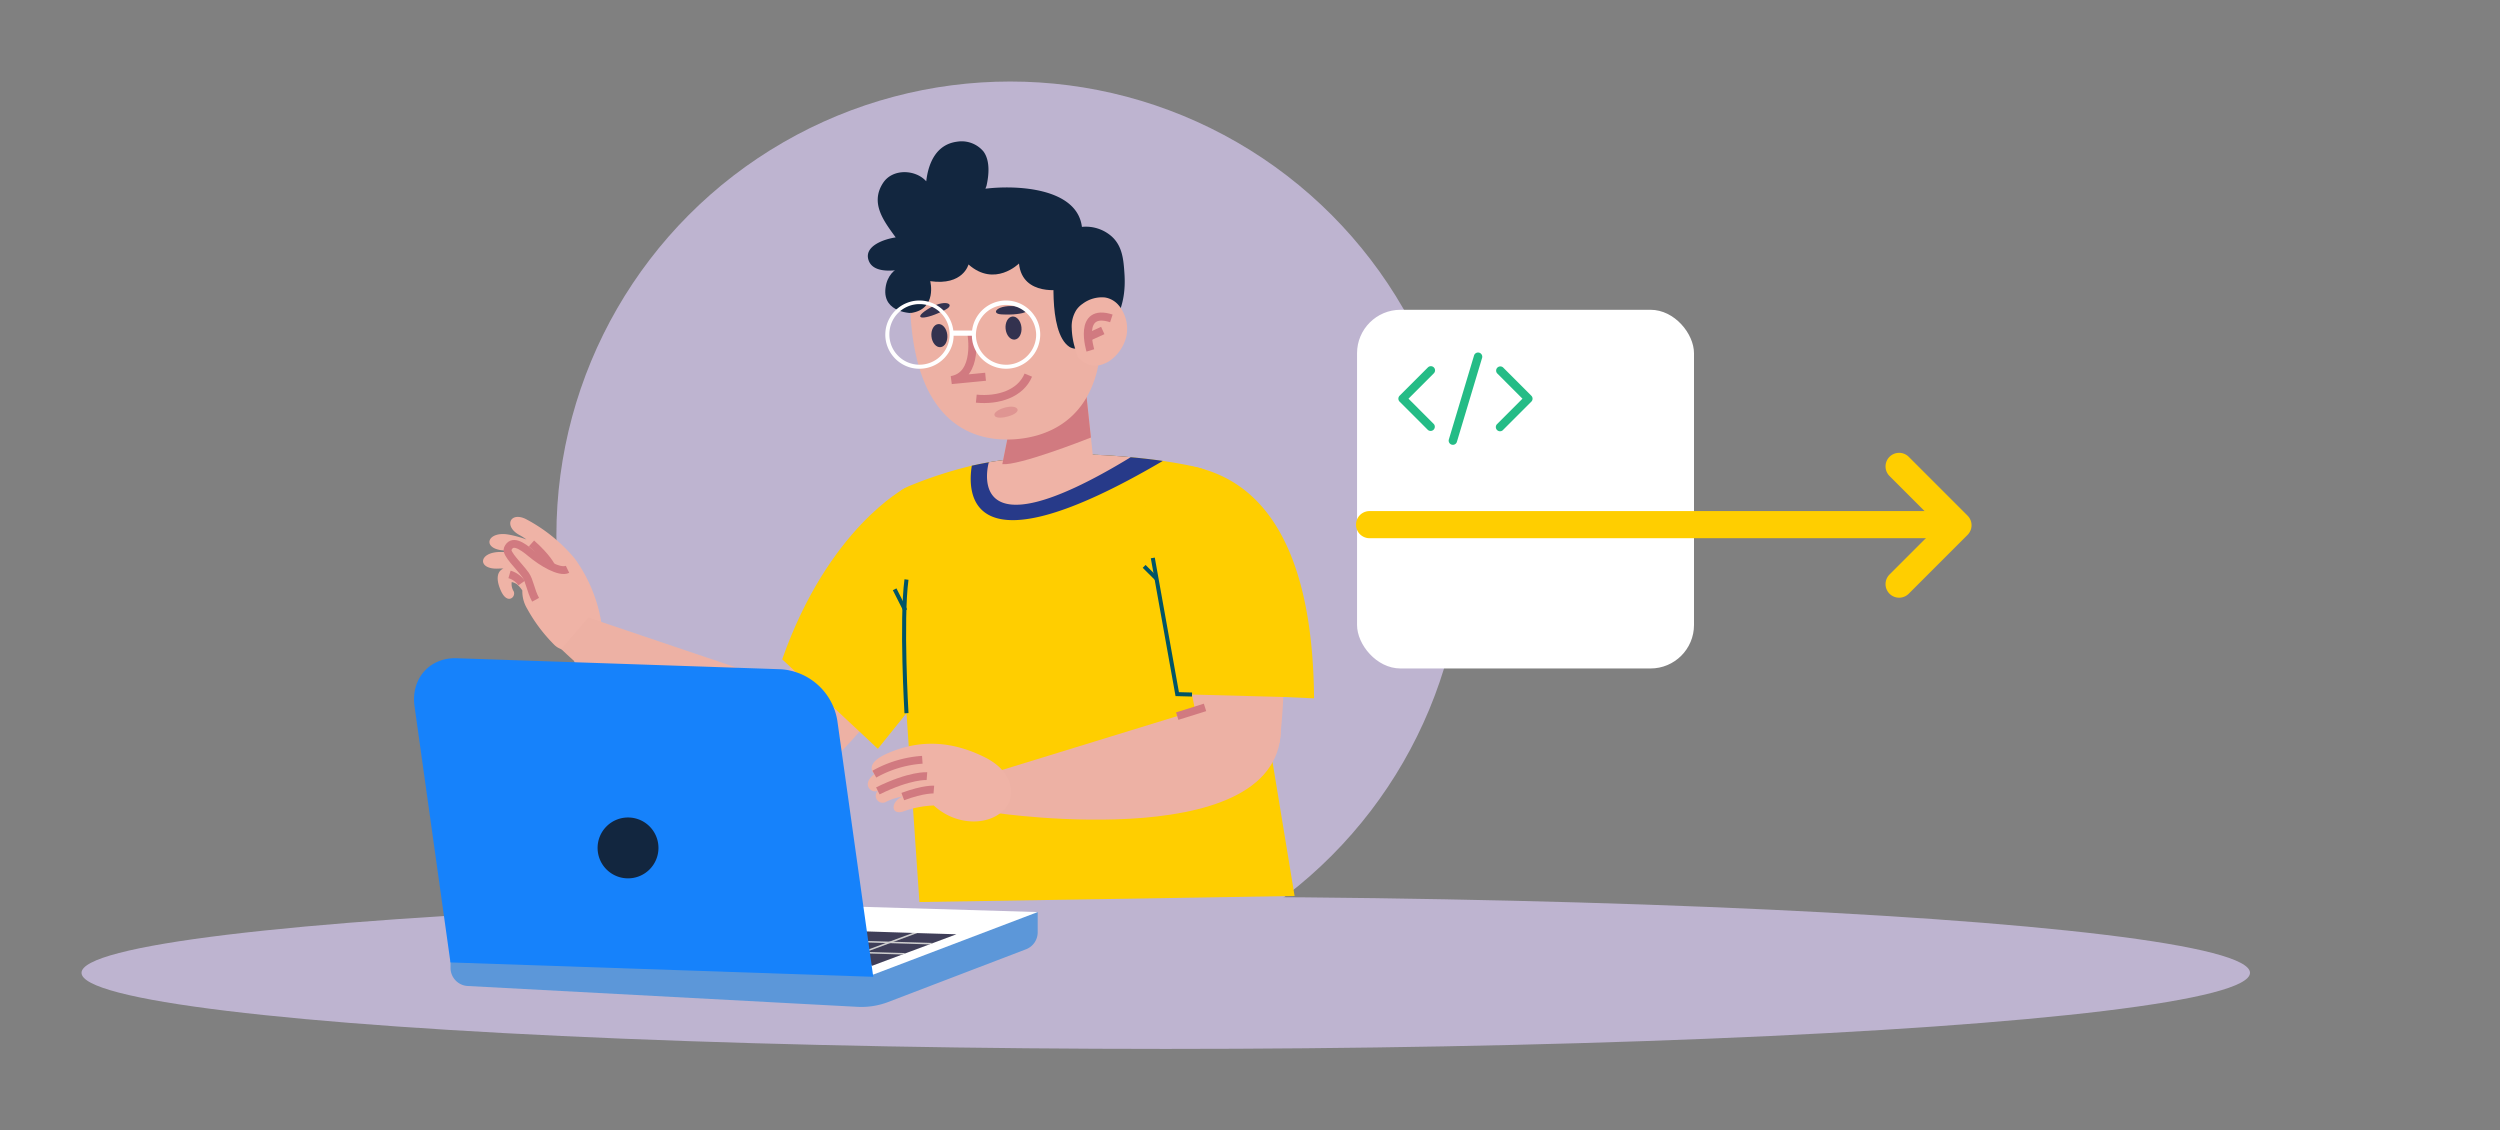 <svg xmlns="http://www.w3.org/2000/svg" xmlns:xlink="http://www.w3.org/1999/xlink" width="460" height="208" viewBox="0 0 460 208">
  <rect x="0" y="0" width="460" height="208" fill="#808080" stroke="none"/>
  <defs>
    <clipPath id="clip-path">
      <rect id="Rectángulo_382428" data-name="Rectángulo 382428" width="165.605" height="159.258" fill="none"/>
    </clipPath>
    <clipPath id="clip-path-3">
      <rect id="Rectángulo_382426" data-name="Rectángulo 382426" width="4.289" height="2.03" fill="none"/>
    </clipPath>
    <clipPath id="clip-path-4">
      <rect id="Rectángulo_382443" data-name="Rectángulo 382443" width="24.694" height="16.983" fill="#24bc86"/>
    </clipPath>
  </defs>
  <g id="Grupo_1073124" data-name="Grupo 1073124" transform="translate(-226 -549)">
    <g id="Grupo_1073123" data-name="Grupo 1073123" transform="translate(241 564)">
      <circle id="Elipse_9690" data-name="Elipse 9690" cx="83.5" cy="83.5" r="83.5" transform="translate(87.377)" fill="#beb4d0"/>
      <ellipse id="Elipse_9688" data-name="Elipse 9688" cx="199.5" cy="14" rx="199.5" ry="14" transform="translate(0 150)" fill="#beb4d0"/>
      <g id="Grupo_1073096" data-name="Grupo 1073096" transform="translate(61.184 11.02)">
        <g id="Grupo_1073095" data-name="Grupo 1073095" clip-path="url(#clip-path)">
          <g id="Grupo_1073094" data-name="Grupo 1073094">
            <g id="Grupo_1073093" data-name="Grupo 1073093" clip-path="url(#clip-path)">
              <path id="Trazado_819945" data-name="Trazado 819945" d="M38.242,109.062q.042.333.058.659v.03c.143,3.121-1.537,5.5-7.008,4.521a3.347,3.347,0,0,1-1.735-.961l0,0a29.274,29.274,0,0,1-4.943-6.607,6.14,6.14,0,0,1-.876-3.329,5.486,5.486,0,0,0-.963-1.124,2.684,2.684,0,0,0-.991-.432,2.516,2.516,0,0,0,.344,1.679c.525,1.034-1.131,2.592-2.329-.058-1-2.208-.679-3.633.465-4.105a8.443,8.443,0,0,0-.871.005c-3.98.245-3.816-3.054.318-3.053.456,0,.926.019,1.4.054a1.538,1.538,0,0,1-.075-.233,7.512,7.512,0,0,0-.78-.105c-4.042-.325-3.007-3.607.927-2.923a19.583,19.583,0,0,1,3.314.912,10.8,10.8,0,0,0-1.27-.813c-2.926-1.572-1.8-4.331,1.088-2.989a29.759,29.759,0,0,1,9.089,7.337,27.686,27.686,0,0,1,4.835,11.534" transform="translate(-3.811 -20.742)" fill="#efb3a6"/>
              <path id="Trazado_819946" data-name="Trazado 819946" d="M28.1,96.178c2.97,2.636,3.666,4.246,3.666,4.246" transform="translate(-6.488 -22.207)" fill="none" stroke="#d17a80" stroke-miterlimit="10" stroke-width="1.44"/>
              <path id="Trazado_819947" data-name="Trazado 819947" d="M22.841,103.59a4.178,4.178,0,0,1,2.229,1.592" transform="translate(-5.274 -23.918)" fill="none" stroke="#d17a80" stroke-miterlimit="10" stroke-width="1.44"/>
              <path id="Trazado_819948" data-name="Trazado 819948" d="M27.529,106.571c-.956-1.761-1.055-3.435-1.866-4.589-1.08-1.54-3.649-3.892-3.259-4.792.758-1.745,2.48-.681,4.342.879s5.188,3.606,6.66,2.9" transform="translate(-5.164 -22.233)" fill="none" stroke="#d17a80" stroke-miterlimit="10" stroke-width="1.44"/>
              <path id="Trazado_819949" data-name="Trazado 819949" d="M118.313,100.454l-.005.005c-.561,1.653-1.257,3.465-2.129,5.418a83.513,83.513,0,0,1-9.612,16.106c-1.738,2.3-3.674,4.676-5.854,7.117-.1.113-.21.231-.311.345q-1.5,1.656-3.159,3.357a12.163,12.163,0,0,1-3.057,2.327L84.72,124.015s.588-1.115,1.585-2.978c.288-.543.617-1.149.974-1.811.441-.821.934-1.721,1.455-2.69.135-.255.271-.515.418-.775q.5-.943,1.048-1.953c5.429-9.987,13.372-24.247,16.508-28.1.005-.012.017-.017.022-.023.34-.311.668-.6.98-.871l5.3,2.05,2.853,1.1c.266.39.532.814.787,1.251a46.863,46.863,0,0,1,1.664,11.232" transform="translate(-19.561 -19.584)" fill="#edb1a4"/>
              <path id="Trazado_819950" data-name="Trazado 819950" d="M88.183,136.254a15.447,15.447,0,0,1-2.372,3.266,12.184,12.184,0,0,1-3.057,2.327c-16.038,8.565-47.542-22.141-47.542-22.141l4.993-5.791,35.643,12.03,1.636.555Z" transform="translate(-8.13 -26.302)" fill="#edb1a4"/>
              <path id="Trazado_819951" data-name="Trazado 819951" d="M188.449,156.136l-69.032,1.115-4.823-70.39c-.458-3.239.187-5.078,3.233-6.273a76.958,76.958,0,0,1,11.231-3.623c1.008-.226,2.05-.441,3.131-.628a50.78,50.78,0,0,1,8.707-.77l9.516-.657s3.357.068,7.892.493c1.817.164,3.832.385,5.9.685,2.107.305,4.263.685,6.324,1.166a8.626,8.626,0,0,1,6.544,9.759Z" transform="translate(-26.428 -17.296)" fill="#ffce00"/>
              <path id="Trazado_819952" data-name="Trazado 819952" d="M168.523,76.089c-36.18,21.246-35.943,5.718-35.144.878,1.008-.227,2.05-.442,3.131-.628a50.777,50.777,0,0,1,8.706-.771l9.516-.656s3.357.068,7.892.492c1.817.164,3.832.385,5.9.685" transform="translate(-30.749 -17.297)" fill="#273a89"/>
              <path id="Trazado_819953" data-name="Trazado 819953" d="M163.525,75.4c-31.4,19.128-26.115.934-26.115.934a50.78,50.78,0,0,1,8.707-.77l9.516-.657s3.357.068,7.892.493" transform="translate(-31.65 -17.296)" fill="#efb3a6"/>
              <path id="Trazado_819954" data-name="Trazado 819954" d="M117.852,38.277s-5.64.082-5.076-4.607,5.71-4.769,5.71-4.769Z" transform="translate(-26.03 -6.673)" fill="#12263f"/>
              <path id="Trazado_819955" data-name="Trazado 819955" d="M153.562,17.6a7.18,7.18,0,0,0-5.605-1.874C147.056,8.515,135.9,8,130.208,8.7c.038-.113.073-.222.115-.34a.647.647,0,0,0,.078-.191c.437-1.937.7-4.565-.536-6.287A5.232,5.232,0,0,0,124.978.051c-3.789.5-5.268,3.85-5.667,7.29-1.93-2.185-6.167-2.409-7.939.295-2.44,3.727.153,7.05,2.32,10.026-2.08.3-5.872,1.571-4.995,4.187.994,2.963,6.238,1.763,8.368,1.226a1.821,1.821,0,0,0,.935-.84c-.844-2.048,8.107-2.7,9.292-2.8,3.093-.255,6.205-.533,9.309-.618,2.985-.082,5.82.309,7.671,3.035a89.091,89.091,0,0,1,4.692,8.68.588.588,0,0,0,.035.054,17.631,17.631,0,0,1-.635,6.388c-.16.558.507.862.907.628,4.935-2.881,6.9-7.436,6.517-13.212-.165-2.5-.345-4.993-2.229-6.79" transform="translate(-25.068 0)" fill="#12263f"/>
              <path id="Trazado_819956" data-name="Trazado 819956" d="M157.441,73.657c-11.956,3.163-18.935,5.9-17.257,1.194l.368-1.825.094-.474,1.025-5.1.988-4.9.484-2.375,12.751-1.127.681,6.421.282,2.646Z" transform="translate(-32.31 -13.636)" fill="#efb3a6"/>
              <path id="Trazado_819957" data-name="Trazado 819957" d="M157.043,68.457c-1.6.631-13.259,5.176-16.306,4.9l.094-.474,1.025-5.1,14.333-7.283Z" transform="translate(-32.495 -13.97)" fill="#d17a80"/>
              <path id="Trazado_819958" data-name="Trazado 819958" d="M118.753,35c.033.494.066.978.11,1.483.022.308.055.615.088.923a43.373,43.373,0,0,0,.9,5.428,28.58,28.58,0,0,0,1.77,5.285,19.708,19.708,0,0,0,1.867,3.274c4.351,6.186,10.714,6.856,14.932,6.46,4.867-.451,12.283-2.835,14.7-12.69a33.851,33.851,0,0,0,.637-11.009c-.033-.462-.077-.912-.132-1.363-.043-.494-.109-.978-.175-1.45-1.5-10.834-6.45-19.042-19.185-17.855C121.378,14.694,118.1,23.9,118.753,35" transform="translate(-27.401 -3.087)" fill="#edb1a4"/>
              <path id="Trazado_819959" data-name="Trazado 819959" d="M153.228,28.9s-1.483,12.822,2.687,15.581c0,0,4.552,3.042,5.517-9.1Z" transform="translate(-35.32 -6.673)" fill="#12263f"/>
              <path id="Trazado_819960" data-name="Trazado 819960" d="M146.4,30.218s-7.449,1.444-8.085-4.76c0,0-4.456,4.449-9.288.176,0,0-.982,3.94-7.043,3.072,0,0,1.358,5.215-3.638,5.868l-1.374-2.789.718-6.137,1.777-4.192,4.294-5.345,4.551-2.191,5.77-.962h4.814l5.768,1.283,4.23,3.9,3.482,4.6.968,8.927-.937.769Z" transform="translate(-27.007 -2.992)" fill="#12263f"/>
              <path id="Trazado_819961" data-name="Trazado 819961" d="M157.347,43.082a13.983,13.983,0,0,0,.535,3.334c.128.482.268.944.4,1.373a.02.02,0,0,1,.006.013c.021.067.041.128.061.194a.934.934,0,0,0,.141.288.906.906,0,0,0,.295.3,3.949,3.949,0,0,0,4.472.944,4.773,4.773,0,0,0,1.427-.817A7.6,7.6,0,0,0,167.43,44.3a6.769,6.769,0,0,0-.616-4.259,5.87,5.87,0,0,0-.9-1.359,4.145,4.145,0,0,0-1.52-1.091,3.632,3.632,0,0,0-.991-.275,5.906,5.906,0,0,0-4.07,1.178,4.322,4.322,0,0,0-1.145,1.138,5.669,5.669,0,0,0-.837,3.448" transform="translate(-36.329 -8.607)" fill="#efb3a6"/>
              <path id="Trazado_819962" data-name="Trazado 819962" d="M161.664,48.131s-2.432-7.926,3.864-5.894" transform="translate(-37.221 -9.675)" fill="none" stroke="#d17a80" stroke-miterlimit="10" stroke-width="1.484"/>
              <line id="Línea_164" data-name="Línea 164" y1="1.233" x2="2.72" transform="translate(124.004 34.792)" fill="none" stroke="#d17a80" stroke-miterlimit="10" stroke-width="1.484"/>
              <path id="Trazado_819963" data-name="Trazado 819963" d="M134.841,53.908l-6.286.613c5.109-.859,3.679-8.583,3.679-8.583" transform="translate(-29.683 -10.607)" fill="none" stroke="#d17a80" stroke-miterlimit="10" stroke-width="1.484"/>
              <g id="Grupo_1073092" data-name="Grupo 1073092" transform="translate(106.78 48.805)" opacity="0.5">
                <g id="Grupo_1073091" data-name="Grupo 1073091">
                  <g id="Grupo_1073090" data-name="Grupo 1073090" clip-path="url(#clip-path-3)">
                    <path id="Trazado_819964" data-name="Trazado 819964" d="M143.053,63.851c.685,1.028-3.675,2.27-4.173,1.263s3.465-2.327,4.173-1.263" transform="translate(-138.837 -63.457)" fill="#d17a80"/>
                  </g>
                </g>
              </g>
              <path id="Trazado_819965" data-name="Trazado 819965" d="M144.086,55.914c-1.447,3.443-5.554,4.722-9.572,4.329" transform="translate(-31.059 -12.91)" fill="none" stroke="#d17a80" stroke-miterlimit="10" stroke-width="1.484"/>
              <path id="Trazado_819966" data-name="Trazado 819966" d="M123.776,45.973c.12,1.172.87,2.056,1.675,1.974s1.362-1.1,1.242-2.271-.869-2.056-1.675-1.974-1.362,1.1-1.242,2.271" transform="translate(-28.575 -10.089)" fill="#33324f"/>
              <path id="Trazado_819967" data-name="Trazado 819967" d="M141.519,44.163c.12,1.172.87,2.056,1.675,1.974s1.362-1.1,1.242-2.271-.869-2.056-1.675-1.974-1.362,1.1-1.242,2.271" transform="translate(-32.672 -9.671)" fill="#33324f"/>
              <path id="Trazado_819968" data-name="Trazado 819968" d="M140.235,40.922c4.249.236,6.647-.943,2.983-1.447s-5.185,1.325-2.983,1.447" transform="translate(-32.143 -9.094)" fill="#33324f"/>
              <path id="Trazado_819969" data-name="Trazado 819969" d="M125.773,39.873c-3.759,2-6.429,1.931-3.315-.063s5.263-.971,3.315.063" transform="translate(-27.959 -8.929)" fill="#33324f"/>
              <path id="Trazado_819970" data-name="Trazado 819970" d="M140.3,41.046a6.339,6.339,0,0,0-2.623-2.358,3.673,3.673,0,0,0-.384-.168,6.072,6.072,0,0,0-1.965-.442c-.125-.009-.25-.014-.375-.014a6.258,6.258,0,0,0-2.349.456,6.345,6.345,0,0,0-3,2.527,6.237,6.237,0,0,0-.894,2.546h-3.453a6.238,6.238,0,0,0-.894-2.546,6.337,6.337,0,0,0-3-2.527,6.249,6.249,0,0,0-2.344-.456,6.124,6.124,0,0,0-2.343.456A6.256,6.256,0,0,0,114,40.58a4.317,4.317,0,0,0-.312.466,6.168,6.168,0,0,0-.937,2.969c0,.111-.01.221-.01.331a6.574,6.574,0,0,0,.092,1.071,6.427,6.427,0,0,0,.658,1.9v0a6.172,6.172,0,0,0,.389.625,6.333,6.333,0,0,0,3.579,2.483,6.2,6.2,0,0,0,1.378.192c.062,0,.125,0,.187,0a6.343,6.343,0,0,0,5.174-2.68,5.885,5.885,0,0,0,.922-1.955,5.345,5.345,0,0,0,.12-.576,5.759,5.759,0,0,0,.068-.865h3.367a5.133,5.133,0,0,0,.072.865,4.424,4.424,0,0,0,.12.576,5.966,5.966,0,0,0,.918,1.955,6.341,6.341,0,0,0,5.173,2.68c.1,0,.2,0,.3-.009a6.148,6.148,0,0,0,2.4-.6h0a6.3,6.3,0,0,0,2.147-1.681c.105-.125.2-.255.3-.389a6.247,6.247,0,0,0,1.042-2.531,6.027,6.027,0,0,0,.1-1.071,6.274,6.274,0,0,0-.937-3.3m-15.99,4.948a5.556,5.556,0,0,1-5.289,3.891h-.134a5.53,5.53,0,0,1-4.069-1.936,5.462,5.462,0,0,1-1.23-2.531,5.246,5.246,0,0,1-.106-1.071,5.539,5.539,0,1,1,11.077,0,4.942,4.942,0,0,1-.111,1.071,4.592,4.592,0,0,1-.139.576m14.848,1.955A5.53,5.53,0,0,1,135.2,49.88c-.082,0-.164,0-.245,0a5.553,5.553,0,0,1-5.288-3.891,4.464,4.464,0,0,1-.139-.576,4.941,4.941,0,0,1-.111-1.071,5.541,5.541,0,0,1,11.081,0,5.246,5.246,0,0,1-.105,1.071,5.522,5.522,0,0,1-1.234,2.531" transform="translate(-26.03 -8.789)" fill="#fff"/>
              <path id="Trazado_819971" data-name="Trazado 819971" d="M196.483,86.589l0,.005a77.939,77.939,0,0,1,4.612,24.078c.132,3.015.142,6.237-.015,9.68q-.186,4.017-.681,8.429l-.116-.022-14.758-2.633s-.255-1.235-.671-3.3c-.267-1.355-.607-3.069-.988-5.021-.195-.958-.393-1.977-.6-3.042-2.425-12.53-5.822-31.23-4.986-33.478l8.373-2.774c.455.132.926.288,1.4.466a46.4,46.4,0,0,1,8.425,7.612" transform="translate(-41.135 -18.128)" fill="#edb1a4"/>
              <path id="Trazado_819972" data-name="Trazado 819972" d="M177.041,135.661l-37.608,11.56-.672,7.614s55.733,8.356,52.659-17.5Z" transform="translate(-32.039 -31.323)" fill="#edb1a4"/>
              <path id="Trazado_819973" data-name="Trazado 819973" d="M120.7,155.457a18.3,18.3,0,0,0-5.408,1.032c-2.593.983-2.617-1.784-.3-2.67a10.294,10.294,0,0,0-2.993.922,1.273,1.273,0,0,1-1.6-1.967,1.387,1.387,0,0,1-1.7-.637c-.565-1.056.606-2.133,1.057-2.443,0,0-2.1-1.844,2.378-3.806s10.454-3.038,17.939.695c5.149,2.567,5.471,6.6,4.259,8.7-2.2,3.809-9.032,4.423-13.642.173" transform="translate(-25.064 -33.271)" fill="#efb3a6"/>
              <path id="Trazado_819974" data-name="Trazado 819974" d="M116.926,156.351c3.891-1.434,5.715-1.282,5.715-1.282" transform="translate(-26.998 -35.803)" fill="none" stroke="#d17a80" stroke-miterlimit="10" stroke-width="1.44"/>
              <path id="Trazado_819975" data-name="Trazado 819975" d="M110.958,154.562c5.972-2.951,9.035-2.716,9.035-2.716" transform="translate(-25.62 -35.059)" fill="none" stroke="#d17a80" stroke-miterlimit="10" stroke-width="1.44"/>
              <path id="Trazado_819976" data-name="Trazado 819976" d="M110.124,150.581a20.862,20.862,0,0,1,8.825-2.644" transform="translate(-25.427 -34.158)" fill="none" stroke="#d17a80" stroke-miterlimit="10" stroke-width="1.44"/>
              <path id="Trazado_819977" data-name="Trazado 819977" d="M205.815,120.363l-5.657-.253-20.847-.559.023-1.017-5.188-39,4.211-1.954a18.149,18.149,0,0,1,7.373.691c.455.132.926.288,1.4.467,7.943,2.955,18.449,11.91,18.682,41.627" transform="translate(-40.21 -17.885)" fill="#ffce00"/>
              <path id="Trazado_819978" data-name="Trazado 819978" d="M110.759,82.88S96.6,90.23,88.078,114.433l17.6,16.465,9.711-12.074Z" transform="translate(-20.337 -19.137)" fill="#ffce00"/>
              <line id="Línea_165" data-name="Línea 165" y1="1.601" x2="5.115" transform="translate(140.426 104.143)" fill="none" stroke="#d17a80" stroke-miterlimit="10" stroke-width="1.44"/>
              <line id="Línea_166" data-name="Línea 166" x2="7.111" y2="2.413" transform="translate(63.142 98.098)" fill="none" stroke="#d17a80" stroke-miterlimit="10" stroke-width="1.44"/>
              <path id="Trazado_819979" data-name="Trazado 819979" d="M117.677,129.409s-1-16.965,0-24.594" transform="translate(-27.068 -24.201)" fill="none" stroke="#005467" stroke-miterlimit="10" stroke-width="0.742"/>
              <line id="Línea_167" data-name="Línea 167" x1="1.956" y1="3.866" transform="translate(88.431 82.407)" fill="none" stroke="#005467" stroke-miterlimit="10" stroke-width="0.742"/>
              <path id="Trazado_819980" data-name="Trazado 819980" d="M183.954,124.782l-2.72-.073L176.74,99.65" transform="translate(-40.808 -23.008)" fill="none" stroke="#005467" stroke-miterlimit="10" stroke-width="0.742"/>
              <line id="Línea_168" data-name="Línea 168" x1="2.28" y1="2.272" transform="translate(134.337 78.193)" fill="none" stroke="#005467" stroke-miterlimit="10" stroke-width="0.742"/>
              <path id="Trazado_819981" data-name="Trazado 819981" d="M8.728,193.224v1.41a3.343,3.343,0,0,0,3.165,3.339L83.6,201.807a13.788,13.788,0,0,0,5.661-.89l25.355-9.7a3.345,3.345,0,0,0,2.149-3.123v-3.73Z" transform="translate(-2.015 -42.569)" fill="#5c97d9"/>
              <path id="Trazado_819982" data-name="Trazado 819982" d="M86.522,195.093l30.24-11.5-86.394-2.583L8.727,192.448Z" transform="translate(-2.015 -41.793)" fill="#fff"/>
              <path id="Trazado_819983" data-name="Trazado 819983" d="M124.142,189.5l-4.28,1.6-.7.266-4.285,1.6-.7.261h-.005l-5.616,2.1-1.121-2.3-.09-.187-.052-.1-.079-.165-1.789-3.668,10.745.345h.005l.776.029h.005Z" transform="translate(-24.341 -43.615)" fill="#3f3e58"/>
              <path id="Trazado_819984" data-name="Trazado 819984" d="M120.453,191.647l-.7.266-7.263-.227-.781-.022-3.731-.113.012-.283,4.421.135.788.023Z" transform="translate(-24.931 -44.163)" fill="#cdcdcd"/>
              <path id="Trazado_819985" data-name="Trazado 819985" d="M115.392,194.111l-.7.261h-.005l-6.737-.2-.091-.187-.142.051-.057-.158.148.005.294.012Z" transform="translate(-24.858 -44.764)" fill="#cdcdcd"/>
              <path id="Trazado_819986" data-name="Trazado 819986" d="M117.45,189.375l-4.336,1.607h-.006l-.7.261H112.4l-4.314,1.6-.243.091-.142.051-.057-.158-.045-.119.114-.039,3.906-1.45.7-.26,4.348-1.614h.006Z" transform="translate(-24.844 -43.719)" fill="#cdcdcd"/>
              <path id="Trazado_819987" data-name="Trazado 819987" d="M84.493,182.26,6.7,179.615.091,132.491c-.708-5.057,2.762-9.019,7.752-8.849l59.724,2.03a11.279,11.279,0,0,1,10.319,9.465Z" transform="translate(0 -28.547)" fill="#1682fb"/>
              <path id="Trazado_819988" data-name="Trazado 819988" d="M55.114,167.343a5.6,5.6,0,1,1-5.6-5.6,5.6,5.6,0,0,1,5.6,5.6" transform="translate(-10.141 -37.346)" fill="#12263f"/>
            </g>
          </g>
        </g>
      </g>
      <rect id="Rectángulo_382442" data-name="Rectángulo 382442" width="62" height="66" rx="8" transform="translate(234.696 42)" fill="#fff"/>
      <path id="Trazado_820038" data-name="Trazado 820038" d="M-6459-11068h104.684" transform="translate(6696 11149.534)" fill="none" stroke="#ffce00" stroke-linecap="round" stroke-width="5"/>
      <path id="Trazado_820039" data-name="Trazado 820039" d="M-6430.248-11078.716l10.83,10.83-10.83,10.83" transform="translate(6764.684 11149.534)" fill="none" stroke="#ffce00" stroke-linecap="round" stroke-linejoin="round" stroke-width="5"/>
      <g id="Grupo_1073113" data-name="Grupo 1073113" transform="translate(242.3 49.865)">
        <g id="Grupo_1073107" data-name="Grupo 1073107" clip-path="url(#clip-path-4)">
          <path id="Trazado_820040" data-name="Trazado 820040" d="M6.524,6.737a.772.772,0,0,0-1.088,0l-5.21,5.21a.772.772,0,0,0,0,1.088l5.21,5.21a.772.772,0,0,0,1.088-1.088L1.862,12.492,6.524,7.825a.772.772,0,0,0,0-1.088" transform="translate(0 -3.999)" fill="#24bc86"/>
          <path id="Trazado_820041" data-name="Trazado 820041" d="M47.741,6.8a.772.772,0,0,0-1.088,1.088l4.662,4.666-4.662,4.666a.772.772,0,0,0,1,1.173.788.788,0,0,0,.084-.084l5.21-5.21a.772.772,0,0,0,0-1.088Z" transform="translate(-28.481 -4.061)" fill="#24bc86"/>
          <path id="Trazado_820042" data-name="Trazado 820042" d="M29.613.032a.772.772,0,0,0-.96.519v0L24.02,15.991a.772.772,0,0,0,.519.96h0a.865.865,0,0,0,.22.031.772.772,0,0,0,.741-.552L30.134.993a.772.772,0,0,0-.519-.96h0" transform="translate(-14.73 0)" fill="#24bc86"/>
        </g>
      </g>
    </g>
    <rect id="Rectángulo_382447" data-name="Rectángulo 382447" width="460" height="208" transform="translate(226 549)" fill="none"/>
  </g>
</svg>
